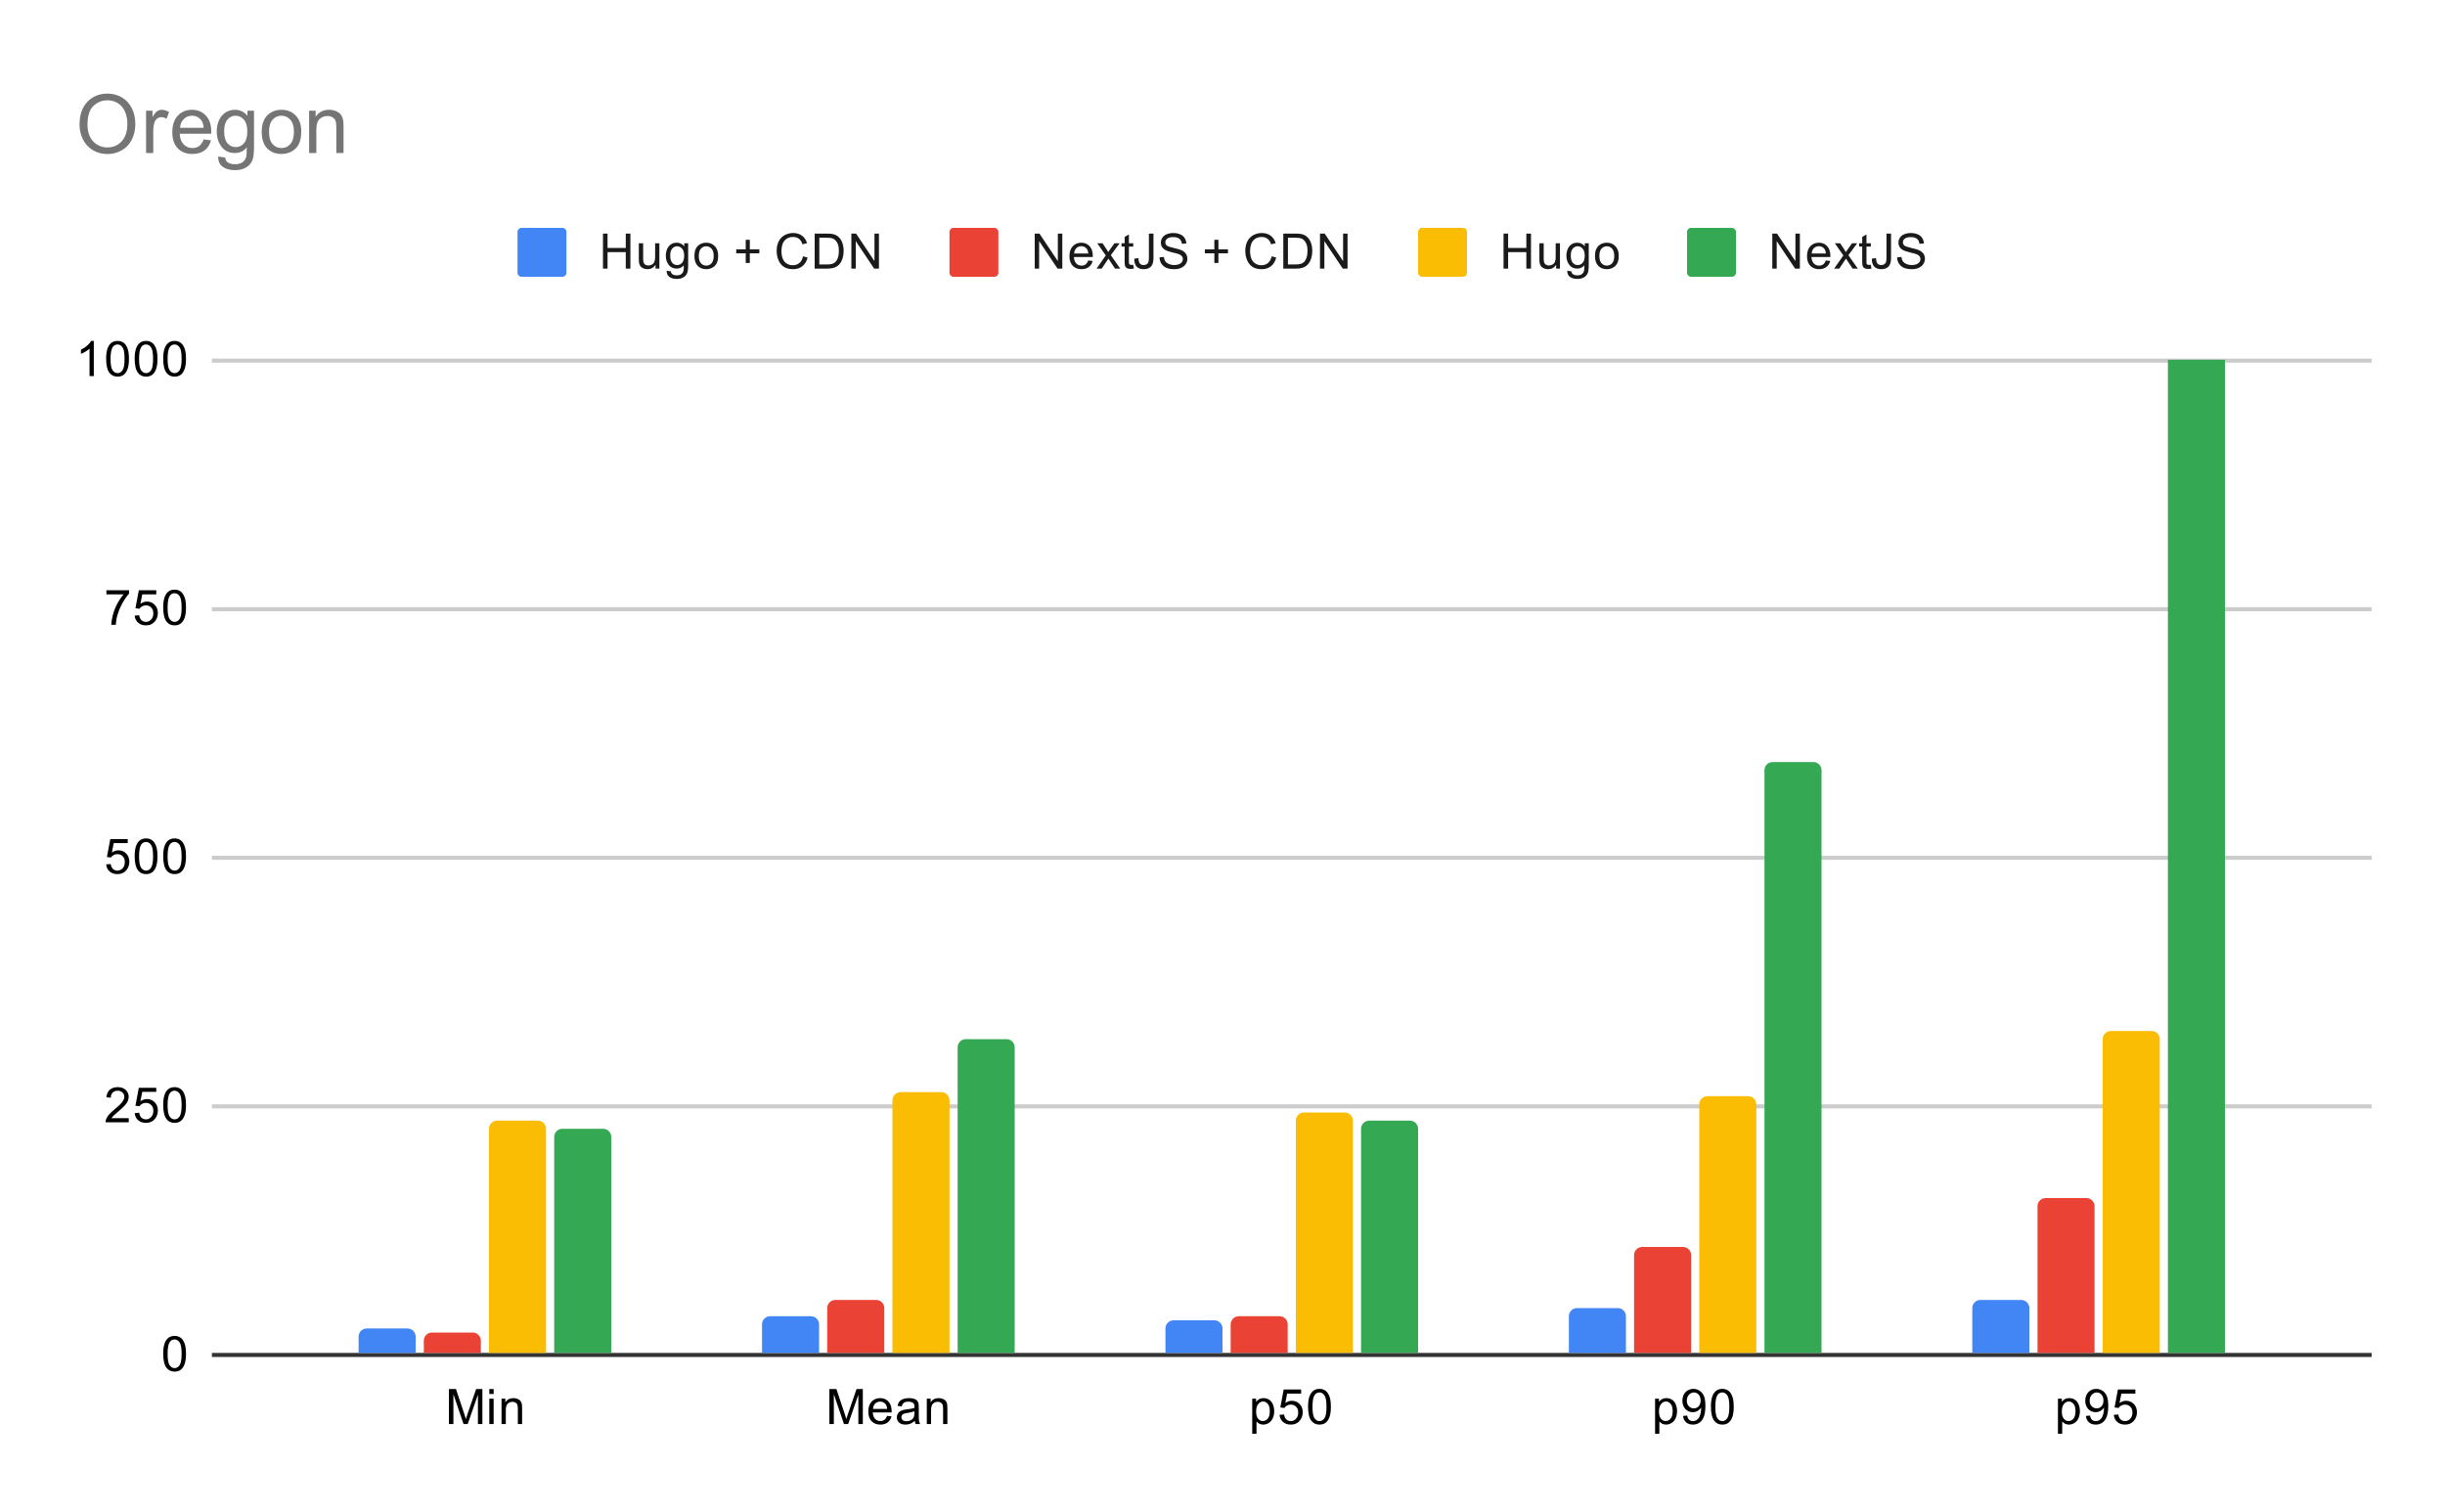 <svg version="1.1" viewBox="0.0 0.0 600.0 371.0" fill="none" stroke="none" stroke-linecap="square" stroke-miterlimit="10" width="600" height="371" xmlns:xlink="http://www.w3.org/1999/xlink" xmlns="http://www.w3.org/2000/svg"><path fill="#ffffff" d="M0 0L600.0 0L600.0 371.0L0 371.0L0 0Z" fill-rule="nonzero"/><path stroke="#333333" stroke-width="1.0" stroke-linecap="butt" d="M52.5 332.5L581.5 332.5" fill-rule="nonzero"/><path stroke="#cccccc" stroke-width="1.0" stroke-linecap="butt" d="M52.5 271.5L581.5 271.5" fill-rule="nonzero"/><path stroke="#cccccc" stroke-width="1.0" stroke-linecap="butt" d="M52.5 210.5L581.5 210.5" fill-rule="nonzero"/><path stroke="#cccccc" stroke-width="1.0" stroke-linecap="butt" d="M52.5 149.5L581.5 149.5" fill-rule="nonzero"/><path stroke="#cccccc" stroke-width="1.0" stroke-linecap="butt" d="M52.5 88.5L581.5 88.5" fill-rule="nonzero"/><clipPath id="id_0"><path d="M52.55 88.283L581.45 88.283L581.45 332.45L52.55 332.45L52.55 88.283Z" clip-rule="nonzero"/></clipPath><path stroke="#000000" stroke-width="2.0" stroke-linecap="butt" stroke-opacity="0.0" clip-path="url(#id_0)" d="M102.0 332.0L88.0 332.0L88.0 328.0C88.0 326.895 88.895 326.0 90.0 326.0L100.0 326.0C101.105 326.0 102.0 326.895 102.0 328.0Z" fill-rule="nonzero"/><path fill="#4285f4" clip-path="url(#id_0)" d="M102.0 332.0L88.0 332.0L88.0 328.0C88.0 326.895 88.895 326.0 90.0 326.0L100.0 326.0C101.105 326.0 102.0 326.895 102.0 328.0Z" fill-rule="nonzero"/><path stroke="#000000" stroke-width="2.0" stroke-linecap="butt" stroke-opacity="0.0" clip-path="url(#id_0)" d="M201.0 332.0L187.0 332.0L187.0 325.0C187.0 323.895 187.895 323.0 189.0 323.0L199.0 323.0C200.105 323.0 201.0 323.895 201.0 325.0Z" fill-rule="nonzero"/><path fill="#4285f4" clip-path="url(#id_0)" d="M201.0 332.0L187.0 332.0L187.0 325.0C187.0 323.895 187.895 323.0 189.0 323.0L199.0 323.0C200.105 323.0 201.0 323.895 201.0 325.0Z" fill-rule="nonzero"/><path stroke="#000000" stroke-width="2.0" stroke-linecap="butt" stroke-opacity="0.0" clip-path="url(#id_0)" d="M300.0 332.0L286.0 332.0L286.0 326.0C286.0 324.895 286.895 324.0 288.0 324.0L298.0 324.0C299.105 324.0 300.0 324.895 300.0 326.0Z" fill-rule="nonzero"/><path fill="#4285f4" clip-path="url(#id_0)" d="M300.0 332.0L286.0 332.0L286.0 326.0C286.0 324.895 286.895 324.0 288.0 324.0L298.0 324.0C299.105 324.0 300.0 324.895 300.0 326.0Z" fill-rule="nonzero"/><path stroke="#000000" stroke-width="2.0" stroke-linecap="butt" stroke-opacity="0.0" clip-path="url(#id_0)" d="M399.0 332.0L385.0 332.0L385.0 323.0C385.0 321.895 385.895 321.0 387.0 321.0L397.0 321.0C398.105 321.0 399.0 321.895 399.0 323.0Z" fill-rule="nonzero"/><path fill="#4285f4" clip-path="url(#id_0)" d="M399.0 332.0L385.0 332.0L385.0 323.0C385.0 321.895 385.895 321.0 387.0 321.0L397.0 321.0C398.105 321.0 399.0 321.895 399.0 323.0Z" fill-rule="nonzero"/><path stroke="#000000" stroke-width="2.0" stroke-linecap="butt" stroke-opacity="0.0" clip-path="url(#id_0)" d="M498.0 332.0L484.0 332.0L484.0 321.0C484.0 319.895 484.895 319.0 486.0 319.0L496.0 319.0C497.105 319.0 498.0 319.895 498.0 321.0Z" fill-rule="nonzero"/><path fill="#4285f4" clip-path="url(#id_0)" d="M498.0 332.0L484.0 332.0L484.0 321.0C484.0 319.895 484.895 319.0 486.0 319.0L496.0 319.0C497.105 319.0 498.0 319.895 498.0 321.0Z" fill-rule="nonzero"/><path stroke="#000000" stroke-width="2.0" stroke-linecap="butt" stroke-opacity="0.0" clip-path="url(#id_0)" d="M118.0 332.0L104.0 332.0L104.0 329.0C104.0 327.895 104.895 327.0 106.0 327.0L116.0 327.0C117.105 327.0 118.0 327.895 118.0 329.0Z" fill-rule="nonzero"/><path fill="#ea4335" clip-path="url(#id_0)" d="M118.0 332.0L104.0 332.0L104.0 329.0C104.0 327.895 104.895 327.0 106.0 327.0L116.0 327.0C117.105 327.0 118.0 327.895 118.0 329.0Z" fill-rule="nonzero"/><path stroke="#000000" stroke-width="2.0" stroke-linecap="butt" stroke-opacity="0.0" clip-path="url(#id_0)" d="M217.0 332.0L203.0 332.0L203.0 321.0C203.0 319.895 203.895 319.0 205.0 319.0L215.0 319.0C216.105 319.0 217.0 319.895 217.0 321.0Z" fill-rule="nonzero"/><path fill="#ea4335" clip-path="url(#id_0)" d="M217.0 332.0L203.0 332.0L203.0 321.0C203.0 319.895 203.895 319.0 205.0 319.0L215.0 319.0C216.105 319.0 217.0 319.895 217.0 321.0Z" fill-rule="nonzero"/><path stroke="#000000" stroke-width="2.0" stroke-linecap="butt" stroke-opacity="0.0" clip-path="url(#id_0)" d="M316.0 332.0L302.0 332.0L302.0 325.0C302.0 323.895 302.895 323.0 304.0 323.0L314.0 323.0C315.105 323.0 316.0 323.895 316.0 325.0Z" fill-rule="nonzero"/><path fill="#ea4335" clip-path="url(#id_0)" d="M316.0 332.0L302.0 332.0L302.0 325.0C302.0 323.895 302.895 323.0 304.0 323.0L314.0 323.0C315.105 323.0 316.0 323.895 316.0 325.0Z" fill-rule="nonzero"/><path stroke="#000000" stroke-width="2.0" stroke-linecap="butt" stroke-opacity="0.0" clip-path="url(#id_0)" d="M415.0 332.0L401.0 332.0L401.0 308.0C401.0 306.895 401.895 306.0 403.0 306.0L413.0 306.0C414.105 306.0 415.0 306.895 415.0 308.0Z" fill-rule="nonzero"/><path fill="#ea4335" clip-path="url(#id_0)" d="M415.0 332.0L401.0 332.0L401.0 308.0C401.0 306.895 401.895 306.0 403.0 306.0L413.0 306.0C414.105 306.0 415.0 306.895 415.0 308.0Z" fill-rule="nonzero"/><path stroke="#000000" stroke-width="2.0" stroke-linecap="butt" stroke-opacity="0.0" clip-path="url(#id_0)" d="M514.0 332.0L500.0 332.0L500.0 296.0C500.0 294.895 500.895 294.0 502.0 294.0L512.0 294.0C513.105 294.0 514.0 294.895 514.0 296.0Z" fill-rule="nonzero"/><path fill="#ea4335" clip-path="url(#id_0)" d="M514.0 332.0L500.0 332.0L500.0 296.0C500.0 294.895 500.895 294.0 502.0 294.0L512.0 294.0C513.105 294.0 514.0 294.895 514.0 296.0Z" fill-rule="nonzero"/><path stroke="#000000" stroke-width="2.0" stroke-linecap="butt" stroke-opacity="0.0" clip-path="url(#id_0)" d="M134.0 332.0L120.0 332.0L120.0 277.0C120.0 275.895 120.895 275.0 122.0 275.0L132.0 275.0C133.105 275.0 134.0 275.895 134.0 277.0Z" fill-rule="nonzero"/><path fill="#fbbc04" clip-path="url(#id_0)" d="M134.0 332.0L120.0 332.0L120.0 277.0C120.0 275.895 120.895 275.0 122.0 275.0L132.0 275.0C133.105 275.0 134.0 275.895 134.0 277.0Z" fill-rule="nonzero"/><path stroke="#000000" stroke-width="2.0" stroke-linecap="butt" stroke-opacity="0.0" clip-path="url(#id_0)" d="M233.0 332.0L219.0 332.0L219.0 270.0C219.0 268.895 219.895 268.0 221.0 268.0L231.0 268.0C232.105 268.0 233.0 268.895 233.0 270.0Z" fill-rule="nonzero"/><path fill="#fbbc04" clip-path="url(#id_0)" d="M233.0 332.0L219.0 332.0L219.0 270.0C219.0 268.895 219.895 268.0 221.0 268.0L231.0 268.0C232.105 268.0 233.0 268.895 233.0 270.0Z" fill-rule="nonzero"/><path stroke="#000000" stroke-width="2.0" stroke-linecap="butt" stroke-opacity="0.0" clip-path="url(#id_0)" d="M332.0 332.0L318.0 332.0L318.0 275.0C318.0 273.895 318.895 273.0 320.0 273.0L330.0 273.0C331.105 273.0 332.0 273.895 332.0 275.0Z" fill-rule="nonzero"/><path fill="#fbbc04" clip-path="url(#id_0)" d="M332.0 332.0L318.0 332.0L318.0 275.0C318.0 273.895 318.895 273.0 320.0 273.0L330.0 273.0C331.105 273.0 332.0 273.895 332.0 275.0Z" fill-rule="nonzero"/><path stroke="#000000" stroke-width="2.0" stroke-linecap="butt" stroke-opacity="0.0" clip-path="url(#id_0)" d="M431.0 332.0L417.0 332.0L417.0 271.0C417.0 269.895 417.895 269.0 419.0 269.0L429.0 269.0C430.105 269.0 431.0 269.895 431.0 271.0Z" fill-rule="nonzero"/><path fill="#fbbc04" clip-path="url(#id_0)" d="M431.0 332.0L417.0 332.0L417.0 271.0C417.0 269.895 417.895 269.0 419.0 269.0L429.0 269.0C430.105 269.0 431.0 269.895 431.0 271.0Z" fill-rule="nonzero"/><path stroke="#000000" stroke-width="2.0" stroke-linecap="butt" stroke-opacity="0.0" clip-path="url(#id_0)" d="M530.0 332.0L516.0 332.0L516.0 255.0C516.0 253.895 516.895 253.0 518.0 253.0L528.0 253.0C529.105 253.0 530.0 253.895 530.0 255.0Z" fill-rule="nonzero"/><path fill="#fbbc04" clip-path="url(#id_0)" d="M530.0 332.0L516.0 332.0L516.0 255.0C516.0 253.895 516.895 253.0 518.0 253.0L528.0 253.0C529.105 253.0 530.0 253.895 530.0 255.0Z" fill-rule="nonzero"/><path stroke="#000000" stroke-width="2.0" stroke-linecap="butt" stroke-opacity="0.0" clip-path="url(#id_0)" d="M150.0 332.0L136.0 332.0L136.0 279.0C136.0 277.895 136.895 277.0 138.0 277.0L148.0 277.0C149.105 277.0 150.0 277.895 150.0 279.0Z" fill-rule="nonzero"/><path fill="#34a853" clip-path="url(#id_0)" d="M150.0 332.0L136.0 332.0L136.0 279.0C136.0 277.895 136.895 277.0 138.0 277.0L148.0 277.0C149.105 277.0 150.0 277.895 150.0 279.0Z" fill-rule="nonzero"/><path stroke="#000000" stroke-width="2.0" stroke-linecap="butt" stroke-opacity="0.0" clip-path="url(#id_0)" d="M249.0 332.0L235.0 332.0L235.0 257.0C235.0 255.895 235.895 255.0 237.0 255.0L247.0 255.0C248.105 255.0 249.0 255.895 249.0 257.0Z" fill-rule="nonzero"/><path fill="#34a853" clip-path="url(#id_0)" d="M249.0 332.0L235.0 332.0L235.0 257.0C235.0 255.895 235.895 255.0 237.0 255.0L247.0 255.0C248.105 255.0 249.0 255.895 249.0 257.0Z" fill-rule="nonzero"/><path stroke="#000000" stroke-width="2.0" stroke-linecap="butt" stroke-opacity="0.0" clip-path="url(#id_0)" d="M348.0 332.0L334.0 332.0L334.0 277.0C334.0 275.895 334.895 275.0 336.0 275.0L346.0 275.0C347.105 275.0 348.0 275.895 348.0 277.0Z" fill-rule="nonzero"/><path fill="#34a853" clip-path="url(#id_0)" d="M348.0 332.0L334.0 332.0L334.0 277.0C334.0 275.895 334.895 275.0 336.0 275.0L346.0 275.0C347.105 275.0 348.0 275.895 348.0 277.0Z" fill-rule="nonzero"/><path stroke="#000000" stroke-width="2.0" stroke-linecap="butt" stroke-opacity="0.0" clip-path="url(#id_0)" d="M447.0 332.0L433.0 332.0L433.0 189.0C433.0 187.895 433.895 187.0 435.0 187.0L445.0 187.0C446.105 187.0 447.0 187.895 447.0 189.0Z" fill-rule="nonzero"/><path fill="#34a853" clip-path="url(#id_0)" d="M447.0 332.0L433.0 332.0L433.0 189.0C433.0 187.895 433.895 187.0 435.0 187.0L445.0 187.0C446.105 187.0 447.0 187.895 447.0 189.0Z" fill-rule="nonzero"/><path stroke="#000000" stroke-width="2.0" stroke-linecap="butt" stroke-opacity="0.0" clip-path="url(#id_0)" d="M546.0 332.0L532.0 332.0L532.0 78.0C532.0 76.895 532.895 76.0 534.0 76.0L544.0 76.0C545.105 76.0 546.0 76.895 546.0 78.0Z" fill-rule="nonzero"/><path fill="#34a853" clip-path="url(#id_0)" d="M546.0 332.0L532.0 332.0L532.0 78.0C532.0 76.895 532.895 76.0 534.0 76.0L544.0 76.0C545.105 76.0 546.0 76.895 546.0 78.0Z" fill-rule="nonzero"/><path fill="#000000" d="M40.05 332.216Q40.05 330.684 40.362 329.762Q40.675 328.825 41.284 328.325Q41.909 327.825 42.847 327.825Q43.534 327.825 44.05 328.106Q44.581 328.387 44.925 328.919Q45.269 329.434 45.456 330.184Q45.644 330.934 45.644 332.216Q45.644 333.731 45.331 334.653Q45.034 335.575 44.409 336.091Q43.8 336.591 42.847 336.591Q41.612 336.591 40.894 335.7Q40.05 334.637 40.05 332.216ZM41.128 332.216Q41.128 334.325 41.628 335.028Q42.128 335.731 42.847 335.731Q43.581 335.731 44.066 335.028Q44.566 334.325 44.566 332.216Q44.566 330.091 44.066 329.403Q43.581 328.7 42.831 328.7Q42.112 328.7 41.675 329.309Q41.128 330.091 41.128 332.216Z" fill-rule="nonzero"/><path fill="#000000" d="M31.597 274.393L31.597 275.408L25.909 275.408Q25.909 275.033 26.034 274.674Q26.253 274.096 26.722 273.533Q27.206 272.971 28.113 272.236Q29.519 271.08 30.003 270.408Q30.503 269.736 30.503 269.143Q30.503 268.518 30.05 268.096Q29.597 267.658 28.878 267.658Q28.113 267.658 27.659 268.111Q27.206 268.565 27.191 269.377L26.113 269.268Q26.222 268.049 26.941 267.424Q27.675 266.783 28.909 266.783Q30.144 266.783 30.863 267.471Q31.581 268.158 31.581 269.174Q31.581 269.69 31.363 270.19Q31.159 270.674 30.659 271.236Q30.175 271.783 29.05 272.736Q28.097 273.533 27.816 273.83Q27.55 274.111 27.378 274.393L31.597 274.393ZM33.05 273.158L34.159 273.065Q34.284 273.877 34.722 274.283Q35.175 274.69 35.816 274.69Q36.566 274.69 37.097 274.111Q37.628 273.533 37.628 272.596Q37.628 271.69 37.112 271.174Q36.612 270.643 35.784 270.643Q35.284 270.643 34.862 270.877Q34.456 271.111 34.222 271.471L33.237 271.346L34.066 266.94L38.347 266.94L38.347 267.94L34.909 267.94L34.456 270.252Q35.222 269.705 36.066 269.705Q37.191 269.705 37.956 270.486Q38.737 271.268 38.737 272.502Q38.737 273.658 38.066 274.518Q37.237 275.549 35.816 275.549Q34.644 275.549 33.894 274.893Q33.159 274.236 33.05 273.158ZM40.05 271.174Q40.05 269.643 40.362 268.721Q40.675 267.783 41.284 267.283Q41.909 266.783 42.847 266.783Q43.534 266.783 44.05 267.065Q44.581 267.346 44.925 267.877Q45.269 268.393 45.456 269.143Q45.644 269.893 45.644 271.174Q45.644 272.69 45.331 273.611Q45.034 274.533 44.409 275.049Q43.8 275.549 42.847 275.549Q41.612 275.549 40.894 274.658Q40.05 273.596 40.05 271.174ZM41.128 271.174Q41.128 273.283 41.628 273.986Q42.128 274.69 42.847 274.69Q43.581 274.69 44.066 273.986Q44.566 273.283 44.566 271.174Q44.566 269.049 44.066 268.361Q43.581 267.658 42.831 267.658Q42.112 267.658 41.675 268.268Q41.128 269.049 41.128 271.174Z" fill-rule="nonzero"/><path fill="#000000" d="M26.05 212.117L27.159 212.023Q27.284 212.835 27.722 213.242Q28.175 213.648 28.816 213.648Q29.566 213.648 30.097 213.07Q30.628 212.492 30.628 211.554Q30.628 210.648 30.113 210.132Q29.613 209.601 28.784 209.601Q28.284 209.601 27.863 209.835Q27.456 210.07 27.222 210.429L26.238 210.304L27.066 205.898L31.347 205.898L31.347 206.898L27.909 206.898L27.456 209.21Q28.222 208.664 29.066 208.664Q30.191 208.664 30.956 209.445Q31.738 210.226 31.738 211.46Q31.738 212.617 31.066 213.476Q30.238 214.507 28.816 214.507Q27.644 214.507 26.894 213.851Q26.159 213.195 26.05 212.117ZM33.05 210.132Q33.05 208.601 33.362 207.679Q33.675 206.742 34.284 206.242Q34.909 205.742 35.847 205.742Q36.534 205.742 37.05 206.023Q37.581 206.304 37.925 206.835Q38.269 207.351 38.456 208.101Q38.644 208.851 38.644 210.132Q38.644 211.648 38.331 212.57Q38.034 213.492 37.409 214.007Q36.8 214.507 35.847 214.507Q34.612 214.507 33.894 213.617Q33.05 212.554 33.05 210.132ZM34.128 210.132Q34.128 212.242 34.628 212.945Q35.128 213.648 35.847 213.648Q36.581 213.648 37.066 212.945Q37.566 212.242 37.566 210.132Q37.566 208.007 37.066 207.32Q36.581 206.617 35.831 206.617Q35.112 206.617 34.675 207.226Q34.128 208.007 34.128 210.132ZM40.05 210.132Q40.05 208.601 40.362 207.679Q40.675 206.742 41.284 206.242Q41.909 205.742 42.847 205.742Q43.534 205.742 44.05 206.023Q44.581 206.304 44.925 206.835Q45.269 207.351 45.456 208.101Q45.644 208.851 45.644 210.132Q45.644 211.648 45.331 212.57Q45.034 213.492 44.409 214.007Q43.8 214.507 42.847 214.507Q41.612 214.507 40.894 213.617Q40.05 212.554 40.05 210.132ZM41.128 210.132Q41.128 212.242 41.628 212.945Q42.128 213.648 42.847 213.648Q43.581 213.648 44.066 212.945Q44.566 212.242 44.566 210.132Q44.566 208.007 44.066 207.32Q43.581 206.617 42.831 206.617Q42.112 206.617 41.675 207.226Q41.128 208.007 41.128 210.132Z" fill-rule="nonzero"/><path fill="#000000" d="M26.113 145.856L26.113 144.841L31.675 144.841L31.675 145.669Q30.863 146.544 30.05 147.997Q29.253 149.434 28.816 150.966Q28.488 152.044 28.409 153.325L27.316 153.325Q27.331 152.309 27.706 150.872Q28.097 149.434 28.8 148.106Q29.519 146.778 30.331 145.856L26.113 145.856ZM33.05 151.075L34.159 150.981Q34.284 151.794 34.722 152.2Q35.175 152.606 35.816 152.606Q36.566 152.606 37.097 152.028Q37.628 151.45 37.628 150.512Q37.628 149.606 37.112 149.091Q36.612 148.559 35.784 148.559Q35.284 148.559 34.862 148.794Q34.456 149.028 34.222 149.387L33.237 149.262L34.066 144.856L38.347 144.856L38.347 145.856L34.909 145.856L34.456 148.169Q35.222 147.622 36.066 147.622Q37.191 147.622 37.956 148.403Q38.737 149.184 38.737 150.419Q38.737 151.575 38.066 152.434Q37.237 153.466 35.816 153.466Q34.644 153.466 33.894 152.809Q33.159 152.153 33.05 151.075ZM40.05 149.091Q40.05 147.559 40.362 146.637Q40.675 145.7 41.284 145.2Q41.909 144.7 42.847 144.7Q43.534 144.7 44.05 144.981Q44.581 145.262 44.925 145.794Q45.269 146.309 45.456 147.059Q45.644 147.809 45.644 149.091Q45.644 150.606 45.331 151.528Q45.034 152.45 44.409 152.966Q43.8 153.466 42.847 153.466Q41.612 153.466 40.894 152.575Q40.05 151.512 40.05 149.091ZM41.128 149.091Q41.128 151.2 41.628 151.903Q42.128 152.606 42.847 152.606Q43.581 152.606 44.066 151.903Q44.566 151.2 44.566 149.091Q44.566 146.966 44.066 146.278Q43.581 145.575 42.831 145.575Q42.112 145.575 41.675 146.184Q41.128 146.966 41.128 149.091Z" fill-rule="nonzero"/><path fill="#000000" d="M23.019 92.283L21.972 92.283L21.972 85.565Q21.581 85.924 20.956 86.299Q20.347 86.658 19.863 86.83L19.863 85.815Q20.738 85.393 21.394 84.815Q22.066 84.221 22.347 83.658L23.019 83.658L23.019 92.283ZM26.05 88.049Q26.05 86.518 26.363 85.596Q26.675 84.658 27.284 84.158Q27.909 83.658 28.847 83.658Q29.534 83.658 30.05 83.94Q30.581 84.221 30.925 84.752Q31.269 85.268 31.456 86.018Q31.644 86.768 31.644 88.049Q31.644 89.565 31.331 90.486Q31.034 91.408 30.409 91.924Q29.8 92.424 28.847 92.424Q27.613 92.424 26.894 91.533Q26.05 90.471 26.05 88.049ZM27.128 88.049Q27.128 90.158 27.628 90.861Q28.128 91.565 28.847 91.565Q29.581 91.565 30.066 90.861Q30.566 90.158 30.566 88.049Q30.566 85.924 30.066 85.236Q29.581 84.533 28.831 84.533Q28.113 84.533 27.675 85.143Q27.128 85.924 27.128 88.049ZM33.05 88.049Q33.05 86.518 33.362 85.596Q33.675 84.658 34.284 84.158Q34.909 83.658 35.847 83.658Q36.534 83.658 37.05 83.94Q37.581 84.221 37.925 84.752Q38.269 85.268 38.456 86.018Q38.644 86.768 38.644 88.049Q38.644 89.565 38.331 90.486Q38.034 91.408 37.409 91.924Q36.8 92.424 35.847 92.424Q34.612 92.424 33.894 91.533Q33.05 90.471 33.05 88.049ZM34.128 88.049Q34.128 90.158 34.628 90.861Q35.128 91.565 35.847 91.565Q36.581 91.565 37.066 90.861Q37.566 90.158 37.566 88.049Q37.566 85.924 37.066 85.236Q36.581 84.533 35.831 84.533Q35.112 84.533 34.675 85.143Q34.128 85.924 34.128 88.049ZM40.05 88.049Q40.05 86.518 40.362 85.596Q40.675 84.658 41.284 84.158Q41.909 83.658 42.847 83.658Q43.534 83.658 44.05 83.94Q44.581 84.221 44.925 84.752Q45.269 85.268 45.456 86.018Q45.644 86.768 45.644 88.049Q45.644 89.565 45.331 90.486Q45.034 91.408 44.409 91.924Q43.8 92.424 42.847 92.424Q41.612 92.424 40.894 91.533Q40.05 90.471 40.05 88.049ZM41.128 88.049Q41.128 90.158 41.628 90.861Q42.128 91.565 42.847 91.565Q43.581 91.565 44.066 90.861Q44.566 90.158 44.566 88.049Q44.566 85.924 44.066 85.236Q43.581 84.533 42.831 84.533Q42.112 84.533 41.675 85.143Q41.128 85.924 41.128 88.049Z" fill-rule="nonzero"/><path fill="#000000" d="M110.171 349.45L110.171 340.856L111.89 340.856L113.921 346.934Q114.202 347.794 114.327 348.216Q114.468 347.747 114.78 346.841L116.843 340.856L118.374 340.856L118.374 349.45L117.28 349.45L117.28 342.262L114.78 349.45L113.749 349.45L111.265 342.137L111.265 349.45L110.171 349.45ZM120.077 342.075L120.077 340.856L121.14 340.856L121.14 342.075L120.077 342.075ZM120.077 349.45L120.077 343.231L121.14 343.231L121.14 349.45L120.077 349.45ZM123.077 349.45L123.077 343.231L124.015 343.231L124.015 344.106Q124.702 343.091 125.999 343.091Q126.562 343.091 127.03 343.294Q127.515 343.497 127.749 343.825Q127.984 344.153 128.077 344.591Q128.124 344.887 128.124 345.622L128.124 349.45L127.077 349.45L127.077 345.669Q127.077 345.012 126.952 344.7Q126.827 344.387 126.515 344.2Q126.202 343.997 125.78 343.997Q125.109 343.997 124.609 344.434Q124.124 344.856 124.124 346.044L124.124 349.45L123.077 349.45Z" fill-rule="nonzero"/><path fill="#000000" d="M203.531 349.45L203.531 340.856L205.25 340.856L207.281 346.934Q207.562 347.794 207.687 348.216Q207.828 347.747 208.14 346.841L210.203 340.856L211.734 340.856L211.734 349.45L210.64 349.45L210.64 342.262L208.14 349.45L207.109 349.45L204.625 342.137L204.625 349.45L203.531 349.45ZM217.687 347.45L218.781 347.575Q218.531 348.528 217.828 349.059Q217.125 349.591 216.046 349.591Q214.687 349.591 213.875 348.747Q213.078 347.903 213.078 346.387Q213.078 344.825 213.89 343.966Q214.703 343.091 215.984 343.091Q217.234 343.091 218.015 343.934Q218.812 344.778 218.812 346.325Q218.812 346.419 218.812 346.606L214.171 346.606Q214.234 347.637 214.75 348.184Q215.265 348.716 216.046 348.716Q216.625 348.716 217.031 348.419Q217.453 348.106 217.687 347.45ZM214.234 345.747L217.703 345.747Q217.64 344.95 217.312 344.559Q216.796 343.95 216 343.95Q215.265 343.95 214.765 344.434Q214.281 344.919 214.234 345.747ZM224.5 348.684Q223.906 349.184 223.359 349.387Q222.828 349.591 222.203 349.591Q221.171 349.591 220.625 349.091Q220.078 348.591 220.078 347.809Q220.078 347.356 220.281 346.981Q220.484 346.591 220.828 346.372Q221.171 346.137 221.593 346.028Q221.89 345.934 222.531 345.856Q223.796 345.716 224.406 345.497Q224.406 345.278 224.406 345.231Q224.406 344.575 224.109 344.309Q223.703 343.966 222.906 343.966Q222.171 343.966 221.812 344.231Q221.453 344.481 221.281 345.137L220.25 344.997Q220.39 344.341 220.718 343.934Q221.046 343.528 221.656 343.309Q222.265 343.091 223.062 343.091Q223.859 343.091 224.359 343.278Q224.859 343.466 225.093 343.747Q225.328 344.028 225.421 344.466Q225.468 344.731 225.468 345.434L225.468 346.841Q225.468 348.309 225.531 348.7Q225.609 349.091 225.812 349.45L224.703 349.45Q224.546 349.122 224.5 348.684ZM224.406 346.325Q223.828 346.559 222.687 346.731Q222.031 346.825 221.765 346.95Q221.5 347.059 221.343 347.278Q221.203 347.497 221.203 347.778Q221.203 348.2 221.515 348.481Q221.843 348.762 222.453 348.762Q223.062 348.762 223.531 348.497Q224.015 348.231 224.234 347.762Q224.406 347.403 224.406 346.716L224.406 346.325ZM227.437 349.45L227.437 343.231L228.375 343.231L228.375 344.106Q229.062 343.091 230.359 343.091Q230.921 343.091 231.39 343.294Q231.875 343.497 232.109 343.825Q232.343 344.153 232.437 344.591Q232.484 344.887 232.484 345.622L232.484 349.45L231.437 349.45L231.437 345.669Q231.437 345.012 231.312 344.7Q231.187 344.387 230.875 344.2Q230.562 343.997 230.14 343.997Q229.468 343.997 228.968 344.434Q228.484 344.856 228.484 346.044L228.484 349.45L227.437 349.45Z" fill-rule="nonzero"/><path fill="#000000" d="M307.297 351.841L307.297 343.231L308.25 343.231L308.25 344.028Q308.594 343.559 309.016 343.325Q309.453 343.091 310.062 343.091Q310.859 343.091 311.469 343.497Q312.078 343.903 312.375 344.653Q312.688 345.403 312.688 346.294Q312.688 347.247 312.344 348.012Q312.016 348.778 311.359 349.184Q310.703 349.591 309.984 349.591Q309.453 349.591 309.031 349.372Q308.609 349.137 308.344 348.809L308.344 351.841L307.297 351.841ZM308.25 346.372Q308.25 347.575 308.734 348.153Q309.219 348.716 309.906 348.716Q310.609 348.716 311.109 348.122Q311.609 347.528 311.609 346.278Q311.609 345.091 311.125 344.512Q310.641 343.919 309.953 343.919Q309.281 343.919 308.766 344.544Q308.25 345.169 308.25 346.372ZM314.0 347.2L315.109 347.106Q315.234 347.919 315.672 348.325Q316.125 348.731 316.766 348.731Q317.516 348.731 318.047 348.153Q318.578 347.575 318.578 346.637Q318.578 345.731 318.062 345.216Q317.562 344.684 316.734 344.684Q316.234 344.684 315.812 344.919Q315.406 345.153 315.172 345.512L314.188 345.387L315.016 340.981L319.297 340.981L319.297 341.981L315.859 341.981L315.406 344.294Q316.172 343.747 317.016 343.747Q318.141 343.747 318.906 344.528Q319.688 345.309 319.688 346.544Q319.688 347.7 319.016 348.559Q318.188 349.591 316.766 349.591Q315.594 349.591 314.844 348.934Q314.109 348.278 314.0 347.2ZM321.0 345.216Q321.0 343.684 321.312 342.762Q321.625 341.825 322.234 341.325Q322.859 340.825 323.797 340.825Q324.484 340.825 325.0 341.106Q325.531 341.387 325.875 341.919Q326.219 342.434 326.406 343.184Q326.594 343.934 326.594 345.216Q326.594 346.731 326.281 347.653Q325.984 348.575 325.359 349.091Q324.75 349.591 323.797 349.591Q322.562 349.591 321.844 348.7Q321.0 347.637 321.0 345.216ZM322.078 345.216Q322.078 347.325 322.578 348.028Q323.078 348.731 323.797 348.731Q324.531 348.731 325.016 348.028Q325.516 347.325 325.516 345.216Q325.516 343.091 325.016 342.403Q324.531 341.7 323.781 341.7Q323.062 341.7 322.625 342.309Q322.078 343.091 322.078 345.216Z" fill-rule="nonzero"/><path fill="#000000" d="M406.157 351.841L406.157 343.231L407.11 343.231L407.11 344.028Q407.454 343.559 407.875 343.325Q408.313 343.091 408.922 343.091Q409.719 343.091 410.329 343.497Q410.938 343.903 411.235 344.653Q411.547 345.403 411.547 346.294Q411.547 347.247 411.204 348.012Q410.875 348.778 410.219 349.184Q409.563 349.591 408.844 349.591Q408.313 349.591 407.891 349.372Q407.469 349.137 407.204 348.809L407.204 351.841L406.157 351.841ZM407.11 346.372Q407.11 347.575 407.594 348.153Q408.079 348.716 408.766 348.716Q409.469 348.716 409.969 348.122Q410.469 347.528 410.469 346.278Q410.469 345.091 409.985 344.512Q409.5 343.919 408.813 343.919Q408.141 343.919 407.625 344.544Q407.11 345.169 407.11 346.372ZM413.016 347.466L414.032 347.372Q414.157 348.091 414.516 348.419Q414.891 348.731 415.454 348.731Q415.938 348.731 416.297 348.512Q416.672 348.278 416.907 347.919Q417.141 347.544 417.297 346.919Q417.454 346.278 417.454 345.622Q417.454 345.544 417.454 345.403Q417.141 345.903 416.594 346.231Q416.047 346.544 415.407 346.544Q414.329 346.544 413.594 345.778Q412.86 344.997 412.86 343.731Q412.86 342.419 413.625 341.622Q414.407 340.825 415.563 340.825Q416.391 340.825 417.079 341.278Q417.782 341.731 418.141 342.575Q418.5 343.403 418.5 344.981Q418.5 346.622 418.141 347.606Q417.797 348.575 417.079 349.091Q416.375 349.591 415.438 349.591Q414.422 349.591 413.782 349.044Q413.141 348.481 413.016 347.466ZM417.329 343.669Q417.329 342.762 416.844 342.231Q416.375 341.7 415.688 341.7Q414.985 341.7 414.454 342.278Q413.938 342.841 413.938 343.762Q413.938 344.575 414.438 345.091Q414.938 345.606 415.657 345.606Q416.391 345.606 416.86 345.091Q417.329 344.575 417.329 343.669ZM419.86 345.216Q419.86 343.684 420.172 342.762Q420.485 341.825 421.094 341.325Q421.719 340.825 422.657 340.825Q423.344 340.825 423.86 341.106Q424.391 341.387 424.735 341.919Q425.079 342.434 425.266 343.184Q425.454 343.934 425.454 345.216Q425.454 346.731 425.141 347.653Q424.844 348.575 424.219 349.091Q423.61 349.591 422.657 349.591Q421.422 349.591 420.704 348.7Q419.86 347.637 419.86 345.216ZM420.938 345.216Q420.938 347.325 421.438 348.028Q421.938 348.731 422.657 348.731Q423.391 348.731 423.875 348.028Q424.375 347.325 424.375 345.216Q424.375 343.091 423.875 342.403Q423.391 341.7 422.641 341.7Q421.922 341.7 421.485 342.309Q420.938 343.091 420.938 345.216Z" fill-rule="nonzero"/><path fill="#000000" d="M505.017 351.841L505.017 343.231L505.97 343.231L505.97 344.028Q506.313 343.559 506.735 343.325Q507.173 343.091 507.782 343.091Q508.579 343.091 509.188 343.497Q509.798 343.903 510.095 344.653Q510.407 345.403 510.407 346.294Q510.407 347.247 510.063 348.012Q509.735 348.778 509.079 349.184Q508.423 349.591 507.704 349.591Q507.173 349.591 506.751 349.372Q506.329 349.137 506.063 348.809L506.063 351.841L505.017 351.841ZM505.97 346.372Q505.97 347.575 506.454 348.153Q506.938 348.716 507.626 348.716Q508.329 348.716 508.829 348.122Q509.329 347.528 509.329 346.278Q509.329 345.091 508.845 344.512Q508.36 343.919 507.673 343.919Q507.001 343.919 506.485 344.544Q505.97 345.169 505.97 346.372ZM511.876 347.466L512.891 347.372Q513.016 348.091 513.376 348.419Q513.751 348.731 514.313 348.731Q514.798 348.731 515.157 348.512Q515.532 348.278 515.766 347.919Q516.001 347.544 516.157 346.919Q516.313 346.278 516.313 345.622Q516.313 345.544 516.313 345.403Q516.001 345.903 515.454 346.231Q514.907 346.544 514.266 346.544Q513.188 346.544 512.454 345.778Q511.72 344.997 511.72 343.731Q511.72 342.419 512.485 341.622Q513.266 340.825 514.423 340.825Q515.251 340.825 515.938 341.278Q516.641 341.731 517.001 342.575Q517.36 343.403 517.36 344.981Q517.36 346.622 517.001 347.606Q516.657 348.575 515.938 349.091Q515.235 349.591 514.298 349.591Q513.282 349.591 512.641 349.044Q512.001 348.481 511.876 347.466ZM516.188 343.669Q516.188 342.762 515.704 342.231Q515.235 341.7 514.548 341.7Q513.845 341.7 513.313 342.278Q512.798 342.841 512.798 343.762Q512.798 344.575 513.298 345.091Q513.798 345.606 514.516 345.606Q515.251 345.606 515.72 345.091Q516.188 344.575 516.188 343.669ZM518.72 347.2L519.829 347.106Q519.954 347.919 520.391 348.325Q520.845 348.731 521.485 348.731Q522.235 348.731 522.766 348.153Q523.298 347.575 523.298 346.637Q523.298 345.731 522.782 345.216Q522.282 344.684 521.454 344.684Q520.954 344.684 520.532 344.919Q520.126 345.153 519.891 345.512L518.907 345.387L519.735 340.981L524.016 340.981L524.016 341.981L520.579 341.981L520.126 344.294Q520.891 343.747 521.735 343.747Q522.86 343.747 523.626 344.528Q524.407 345.309 524.407 346.544Q524.407 347.7 523.735 348.559Q522.907 349.591 521.485 349.591Q520.313 349.591 519.563 348.934Q518.829 348.278 518.72 347.2Z" fill-rule="nonzero"/><path fill="#4285f4" d="M127.0 56.917C127.0 56.364 127.448 55.917 128.0 55.917L138.0 55.917C138.552 55.917 139.0 56.364 139.0 56.917L139.0 66.917C139.0 67.469 138.552 67.917 138.0 67.917L128.0 67.917C127.448 67.917 127.0 67.469 127.0 66.917Z" fill-rule="nonzero"/><path fill="#1a1a1a" d="M147.969 65.917L147.969 57.323L149.094 57.323L149.094 60.854L153.562 60.854L153.562 57.323L154.703 57.323L154.703 65.917L153.562 65.917L153.562 61.87L149.094 61.87L149.094 65.917L147.969 65.917ZM160.875 65.917L160.875 64.995Q160.141 66.057 158.891 66.057Q158.344 66.057 157.859 65.854Q157.391 65.635 157.156 65.323Q156.922 64.995 156.828 64.526Q156.766 64.229 156.766 63.542L156.766 59.698L157.828 59.698L157.828 63.151Q157.828 63.964 157.891 64.26Q157.984 64.667 158.297 64.917Q158.625 65.151 159.109 65.151Q159.578 65.151 159.984 64.917Q160.406 64.667 160.578 64.245Q160.766 63.823 160.766 63.026L160.766 59.698L161.812 59.698L161.812 65.917L160.875 65.917ZM163.594 66.432L164.625 66.589Q164.688 67.057 164.984 67.276Q165.375 67.573 166.047 67.573Q166.781 67.573 167.172 67.276Q167.578 66.979 167.719 66.464Q167.812 66.135 167.797 65.104Q167.109 65.917 166.078 65.917Q164.797 65.917 164.094 64.995Q163.391 64.057 163.391 62.776Q163.391 61.885 163.703 61.135Q164.031 60.37 164.641 59.964Q165.25 59.557 166.078 59.557Q167.188 59.557 167.906 60.448L167.906 59.698L168.875 59.698L168.875 65.073Q168.875 66.526 168.578 67.135Q168.281 67.745 167.641 68.089Q167.0 68.448 166.062 68.448Q164.953 68.448 164.266 67.948Q163.578 67.448 163.594 66.432ZM164.469 62.698Q164.469 63.917 164.953 64.479Q165.438 65.042 166.172 65.042Q166.906 65.042 167.391 64.479Q167.891 63.917 167.891 62.729Q167.891 61.589 167.375 61.01Q166.875 60.432 166.156 60.432Q165.453 60.432 164.953 61.01Q164.469 61.573 164.469 62.698ZM170.406 62.807Q170.406 61.073 171.359 60.245Q172.156 59.557 173.312 59.557Q174.594 59.557 175.406 60.401Q176.234 61.229 176.234 62.714Q176.234 63.917 175.875 64.604Q175.516 65.292 174.812 65.682Q174.125 66.057 173.312 66.057Q172.016 66.057 171.203 65.229Q170.406 64.385 170.406 62.807ZM171.484 62.807Q171.484 63.995 172.0 64.589Q172.531 65.182 173.312 65.182Q174.109 65.182 174.625 64.589Q175.141 63.995 175.141 62.776Q175.141 61.62 174.609 61.026Q174.094 60.432 173.312 60.432Q172.531 60.432 172.0 61.026Q171.484 61.604 171.484 62.807ZM183.0 64.526L183.0 62.167L180.672 62.167L180.672 61.182L183.0 61.182L183.0 58.854L184.0 58.854L184.0 61.182L186.344 61.182L186.344 62.167L184.0 62.167L184.0 64.526L183.0 64.526ZM197.062 62.901L198.188 63.198Q197.828 64.589 196.906 65.323Q195.984 66.057 194.641 66.057Q193.25 66.057 192.375 65.495Q191.5 64.932 191.047 63.87Q190.594 62.792 190.594 61.557Q190.594 60.214 191.109 59.214Q191.625 58.214 192.562 57.698Q193.516 57.182 194.656 57.182Q195.938 57.182 196.812 57.839Q197.703 58.495 198.047 59.682L196.922 59.948Q196.625 59.01 196.047 58.589Q195.484 58.151 194.625 58.151Q193.641 58.151 192.969 58.635Q192.312 59.104 192.031 59.901Q191.766 60.698 191.766 61.557Q191.766 62.651 192.078 63.464Q192.406 64.276 193.078 64.682Q193.75 65.089 194.547 65.089Q195.5 65.089 196.156 64.542Q196.828 63.995 197.062 62.901ZM199.922 65.917L199.922 57.323L202.891 57.323Q203.891 57.323 204.422 57.448Q205.156 57.62 205.672 58.057Q206.359 58.635 206.688 59.542Q207.031 60.432 207.031 61.573Q207.031 62.557 206.797 63.307Q206.578 64.057 206.219 64.557Q205.859 65.057 205.422 65.339Q205.0 65.62 204.406 65.776Q203.812 65.917 203.031 65.917L199.922 65.917ZM201.062 64.901L202.891 64.901Q203.75 64.901 204.234 64.745Q204.719 64.589 205.0 64.292Q205.406 63.901 205.625 63.214Q205.859 62.526 205.859 61.557Q205.859 60.214 205.406 59.495Q204.969 58.76 204.344 58.51Q203.875 58.339 202.875 58.339L201.062 58.339L201.062 64.901ZM208.922 65.917L208.922 57.323L210.078 57.323L214.594 64.073L214.594 57.323L215.688 57.323L215.688 65.917L214.516 65.917L210.0 59.167L210.0 65.917L208.922 65.917Z" fill-rule="nonzero"/><path fill="#ea4335" d="M233.0 56.917C233.0 56.364 233.448 55.917 234.0 55.917L244.0 55.917C244.552 55.917 245.0 56.364 245.0 56.917L245.0 66.917C245.0 67.469 244.552 67.917 244.0 67.917L234.0 67.917C233.448 67.917 233.0 67.469 233.0 66.917Z" fill-rule="nonzero"/><path fill="#1a1a1a" d="M253.922 65.917L253.922 57.323L255.078 57.323L259.594 64.073L259.594 57.323L260.688 57.323L260.688 65.917L259.516 65.917L255.0 59.167L255.0 65.917L253.922 65.917ZM267.047 63.917L268.141 64.042Q267.891 64.995 267.188 65.526Q266.484 66.057 265.406 66.057Q264.047 66.057 263.234 65.214Q262.438 64.37 262.438 62.854Q262.438 61.292 263.25 60.432Q264.062 59.557 265.344 59.557Q266.594 59.557 267.375 60.401Q268.172 61.245 268.172 62.792Q268.172 62.885 268.172 63.073L263.531 63.073Q263.594 64.104 264.109 64.651Q264.625 65.182 265.406 65.182Q265.984 65.182 266.391 64.885Q266.812 64.573 267.047 63.917ZM263.594 62.214L267.062 62.214Q267.0 61.417 266.672 61.026Q266.156 60.417 265.359 60.417Q264.625 60.417 264.125 60.901Q263.641 61.385 263.594 62.214ZM269.094 65.917L271.359 62.682L269.266 59.698L270.578 59.698L271.531 61.151Q271.797 61.573 271.969 61.854Q272.219 61.464 272.438 61.167L273.484 59.698L274.75 59.698L272.594 62.62L274.906 65.917L273.625 65.917L272.344 63.979L272.0 63.464L270.359 65.917L269.094 65.917ZM278.094 64.979L278.25 65.901Q277.797 65.995 277.453 65.995Q276.875 65.995 276.562 65.823Q276.25 65.635 276.109 65.339Q275.984 65.042 275.984 64.089L275.984 60.51L275.219 60.51L275.219 59.698L275.984 59.698L275.984 58.151L277.031 57.526L277.031 59.698L278.094 59.698L278.094 60.51L277.031 60.51L277.031 64.151Q277.031 64.604 277.078 64.729Q277.141 64.854 277.266 64.932Q277.391 65.01 277.625 65.01Q277.812 65.01 278.094 64.979ZM278.344 63.479L279.375 63.339Q279.406 64.323 279.734 64.682Q280.062 65.042 280.656 65.042Q281.078 65.042 281.391 64.854Q281.703 64.651 281.812 64.323Q281.938 63.979 281.938 63.245L281.938 57.323L283.062 57.323L283.062 63.182Q283.062 64.26 282.797 64.854Q282.547 65.448 281.984 65.76Q281.422 66.057 280.656 66.057Q279.531 66.057 278.922 65.417Q278.328 64.76 278.344 63.479ZM284.547 63.151L285.609 63.057Q285.688 63.714 285.969 64.12Q286.25 64.526 286.828 64.792Q287.422 65.042 288.156 65.042Q288.797 65.042 289.297 64.854Q289.797 64.651 290.031 64.323Q290.281 63.979 290.281 63.589Q290.281 63.182 290.047 62.885Q289.812 62.573 289.281 62.37Q288.922 62.229 287.734 61.948Q286.562 61.667 286.094 61.417Q285.469 61.089 285.172 60.62Q284.875 60.135 284.875 59.542Q284.875 58.901 285.234 58.339Q285.609 57.76 286.312 57.479Q287.031 57.182 287.891 57.182Q288.844 57.182 289.578 57.495Q290.312 57.792 290.703 58.401Q291.094 58.995 291.125 59.745L290.031 59.823Q289.938 59.01 289.422 58.604Q288.922 58.182 287.938 58.182Q286.906 58.182 286.438 58.557Q285.969 58.932 285.969 59.464Q285.969 59.932 286.297 60.229Q286.625 60.526 288.0 60.839Q289.391 61.151 289.906 61.385Q290.656 61.745 291.016 62.276Q291.375 62.792 291.375 63.495Q291.375 64.182 290.984 64.792Q290.594 65.385 289.859 65.729Q289.125 66.057 288.203 66.057Q287.031 66.057 286.234 65.729Q285.453 65.385 285.0 64.698Q284.562 64.01 284.547 63.151ZM298.0 64.526L298.0 62.167L295.672 62.167L295.672 61.182L298.0 61.182L298.0 58.854L299.0 58.854L299.0 61.182L301.344 61.182L301.344 62.167L299.0 62.167L299.0 64.526L298.0 64.526ZM312.062 62.901L313.188 63.198Q312.828 64.589 311.906 65.323Q310.984 66.057 309.641 66.057Q308.25 66.057 307.375 65.495Q306.5 64.932 306.047 63.87Q305.594 62.792 305.594 61.557Q305.594 60.214 306.109 59.214Q306.625 58.214 307.562 57.698Q308.516 57.182 309.656 57.182Q310.938 57.182 311.812 57.839Q312.703 58.495 313.047 59.682L311.922 59.948Q311.625 59.01 311.047 58.589Q310.484 58.151 309.625 58.151Q308.641 58.151 307.969 58.635Q307.312 59.104 307.031 59.901Q306.766 60.698 306.766 61.557Q306.766 62.651 307.078 63.464Q307.406 64.276 308.078 64.682Q308.75 65.089 309.547 65.089Q310.5 65.089 311.156 64.542Q311.828 63.995 312.062 62.901ZM314.922 65.917L314.922 57.323L317.891 57.323Q318.891 57.323 319.422 57.448Q320.156 57.62 320.672 58.057Q321.359 58.635 321.688 59.542Q322.031 60.432 322.031 61.573Q322.031 62.557 321.797 63.307Q321.578 64.057 321.219 64.557Q320.859 65.057 320.422 65.339Q320.0 65.62 319.406 65.776Q318.812 65.917 318.031 65.917L314.922 65.917ZM316.062 64.901L317.891 64.901Q318.75 64.901 319.234 64.745Q319.719 64.589 320.0 64.292Q320.406 63.901 320.625 63.214Q320.859 62.526 320.859 61.557Q320.859 60.214 320.406 59.495Q319.969 58.76 319.344 58.51Q318.875 58.339 317.875 58.339L316.062 58.339L316.062 64.901ZM323.922 65.917L323.922 57.323L325.078 57.323L329.594 64.073L329.594 57.323L330.688 57.323L330.688 65.917L329.516 65.917L325.0 59.167L325.0 65.917L323.922 65.917Z" fill-rule="nonzero"/><path fill="#fbbc04" d="M348.0 56.917C348.0 56.364 348.448 55.917 349.0 55.917L359.0 55.917C359.552 55.917 360.0 56.364 360.0 56.917L360.0 66.917C360.0 67.469 359.552 67.917 359.0 67.917L349.0 67.917C348.448 67.917 348.0 67.469 348.0 66.917Z" fill-rule="nonzero"/><path fill="#1a1a1a" d="M368.969 65.917L368.969 57.323L370.094 57.323L370.094 60.854L374.562 60.854L374.562 57.323L375.703 57.323L375.703 65.917L374.562 65.917L374.562 61.87L370.094 61.87L370.094 65.917L368.969 65.917ZM381.875 65.917L381.875 64.995Q381.141 66.057 379.891 66.057Q379.344 66.057 378.859 65.854Q378.391 65.635 378.156 65.323Q377.922 64.995 377.828 64.526Q377.766 64.229 377.766 63.542L377.766 59.698L378.828 59.698L378.828 63.151Q378.828 63.964 378.891 64.26Q378.984 64.667 379.297 64.917Q379.625 65.151 380.109 65.151Q380.578 65.151 380.984 64.917Q381.406 64.667 381.578 64.245Q381.766 63.823 381.766 63.026L381.766 59.698L382.812 59.698L382.812 65.917L381.875 65.917ZM384.594 66.432L385.625 66.589Q385.688 67.057 385.984 67.276Q386.375 67.573 387.047 67.573Q387.781 67.573 388.172 67.276Q388.578 66.979 388.719 66.464Q388.812 66.135 388.797 65.104Q388.109 65.917 387.078 65.917Q385.797 65.917 385.094 64.995Q384.391 64.057 384.391 62.776Q384.391 61.885 384.703 61.135Q385.031 60.37 385.641 59.964Q386.25 59.557 387.078 59.557Q388.188 59.557 388.906 60.448L388.906 59.698L389.875 59.698L389.875 65.073Q389.875 66.526 389.578 67.135Q389.281 67.745 388.641 68.089Q388.0 68.448 387.062 68.448Q385.953 68.448 385.266 67.948Q384.578 67.448 384.594 66.432ZM385.469 62.698Q385.469 63.917 385.953 64.479Q386.438 65.042 387.172 65.042Q387.906 65.042 388.391 64.479Q388.891 63.917 388.891 62.729Q388.891 61.589 388.375 61.01Q387.875 60.432 387.156 60.432Q386.453 60.432 385.953 61.01Q385.469 61.573 385.469 62.698ZM391.406 62.807Q391.406 61.073 392.359 60.245Q393.156 59.557 394.312 59.557Q395.594 59.557 396.406 60.401Q397.234 61.229 397.234 62.714Q397.234 63.917 396.875 64.604Q396.516 65.292 395.812 65.682Q395.125 66.057 394.312 66.057Q393.016 66.057 392.203 65.229Q391.406 64.385 391.406 62.807ZM392.484 62.807Q392.484 63.995 393.0 64.589Q393.531 65.182 394.312 65.182Q395.109 65.182 395.625 64.589Q396.141 63.995 396.141 62.776Q396.141 61.62 395.609 61.026Q395.094 60.432 394.312 60.432Q393.531 60.432 393.0 61.026Q392.484 61.604 392.484 62.807Z" fill-rule="nonzero"/><path fill="#34a853" d="M414.0 56.917C414.0 56.364 414.448 55.917 415.0 55.917L425.0 55.917C425.552 55.917 426.0 56.364 426.0 56.917L426.0 66.917C426.0 67.469 425.552 67.917 425.0 67.917L415.0 67.917C414.448 67.917 414.0 67.469 414.0 66.917Z" fill-rule="nonzero"/><path fill="#1a1a1a" d="M434.922 65.917L434.922 57.323L436.078 57.323L440.594 64.073L440.594 57.323L441.688 57.323L441.688 65.917L440.516 65.917L436.0 59.167L436.0 65.917L434.922 65.917ZM448.047 63.917L449.141 64.042Q448.891 64.995 448.188 65.526Q447.484 66.057 446.406 66.057Q445.047 66.057 444.234 65.214Q443.438 64.37 443.438 62.854Q443.438 61.292 444.25 60.432Q445.062 59.557 446.344 59.557Q447.594 59.557 448.375 60.401Q449.172 61.245 449.172 62.792Q449.172 62.885 449.172 63.073L444.531 63.073Q444.594 64.104 445.109 64.651Q445.625 65.182 446.406 65.182Q446.984 65.182 447.391 64.885Q447.812 64.573 448.047 63.917ZM444.594 62.214L448.062 62.214Q448.0 61.417 447.672 61.026Q447.156 60.417 446.359 60.417Q445.625 60.417 445.125 60.901Q444.641 61.385 444.594 62.214ZM450.094 65.917L452.359 62.682L450.266 59.698L451.578 59.698L452.531 61.151Q452.797 61.573 452.969 61.854Q453.219 61.464 453.438 61.167L454.484 59.698L455.75 59.698L453.594 62.62L455.906 65.917L454.625 65.917L453.344 63.979L453.0 63.464L451.359 65.917L450.094 65.917ZM459.094 64.979L459.25 65.901Q458.797 65.995 458.453 65.995Q457.875 65.995 457.562 65.823Q457.25 65.635 457.109 65.339Q456.984 65.042 456.984 64.089L456.984 60.51L456.219 60.51L456.219 59.698L456.984 59.698L456.984 58.151L458.031 57.526L458.031 59.698L459.094 59.698L459.094 60.51L458.031 60.51L458.031 64.151Q458.031 64.604 458.078 64.729Q458.141 64.854 458.266 64.932Q458.391 65.01 458.625 65.01Q458.812 65.01 459.094 64.979ZM459.344 63.479L460.375 63.339Q460.406 64.323 460.734 64.682Q461.062 65.042 461.656 65.042Q462.078 65.042 462.391 64.854Q462.703 64.651 462.812 64.323Q462.938 63.979 462.938 63.245L462.938 57.323L464.062 57.323L464.062 63.182Q464.062 64.26 463.797 64.854Q463.547 65.448 462.984 65.76Q462.422 66.057 461.656 66.057Q460.531 66.057 459.922 65.417Q459.328 64.76 459.344 63.479ZM465.547 63.151L466.609 63.057Q466.688 63.714 466.969 64.12Q467.25 64.526 467.828 64.792Q468.422 65.042 469.156 65.042Q469.797 65.042 470.297 64.854Q470.797 64.651 471.031 64.323Q471.281 63.979 471.281 63.589Q471.281 63.182 471.047 62.885Q470.812 62.573 470.281 62.37Q469.922 62.229 468.734 61.948Q467.562 61.667 467.094 61.417Q466.469 61.089 466.172 60.62Q465.875 60.135 465.875 59.542Q465.875 58.901 466.234 58.339Q466.609 57.76 467.312 57.479Q468.031 57.182 468.891 57.182Q469.844 57.182 470.578 57.495Q471.312 57.792 471.703 58.401Q472.094 58.995 472.125 59.745L471.031 59.823Q470.938 59.01 470.422 58.604Q469.922 58.182 468.938 58.182Q467.906 58.182 467.438 58.557Q466.969 58.932 466.969 59.464Q466.969 59.932 467.297 60.229Q467.625 60.526 469.0 60.839Q470.391 61.151 470.906 61.385Q471.656 61.745 472.016 62.276Q472.375 62.792 472.375 63.495Q472.375 64.182 471.984 64.792Q471.594 65.385 470.859 65.729Q470.125 66.057 469.203 66.057Q468.031 66.057 467.234 65.729Q466.453 65.385 466.0 64.698Q465.562 64.01 465.547 63.151Z" fill-rule="nonzero"/><path fill="#757575" d="M19.519 30.581Q19.519 27.019 21.425 25.003Q23.347 22.972 26.378 22.972Q28.363 22.972 29.941 23.925Q31.534 24.878 32.362 26.581Q33.206 28.269 33.206 30.409Q33.206 32.581 32.331 34.3Q31.456 36.019 29.831 36.909Q28.222 37.8 26.363 37.8Q24.347 37.8 22.753 36.831Q21.159 35.847 20.331 34.159Q19.519 32.456 19.519 30.581ZM21.472 30.613Q21.472 33.191 22.863 34.691Q24.253 36.175 26.347 36.175Q28.488 36.175 29.863 34.675Q31.253 33.159 31.253 30.394Q31.253 28.659 30.659 27.363Q30.081 26.05 28.941 25.331Q27.8 24.613 26.378 24.613Q24.378 24.613 22.925 26.003Q21.472 27.378 21.472 30.613ZM35.847 37.55L35.847 27.175L37.425 27.175L37.425 28.753Q38.034 27.644 38.55 27.3Q39.066 26.941 39.675 26.941Q40.566 26.941 41.487 27.503L40.878 29.144Q40.237 28.753 39.597 28.753Q39.019 28.753 38.55 29.113Q38.097 29.456 37.894 30.066Q37.612 31.003 37.612 32.112L37.612 37.55L35.847 37.55ZM49.972 34.206L51.784 34.441Q51.362 36.019 50.191 36.909Q49.034 37.784 47.222 37.784Q44.956 37.784 43.612 36.394Q42.284 34.987 42.284 32.456Q42.284 29.831 43.628 28.394Q44.972 26.941 47.128 26.941Q49.206 26.941 50.519 28.363Q51.847 29.769 51.847 32.347Q51.847 32.503 51.831 32.816L44.097 32.816Q44.191 34.519 45.066 35.425Q45.941 36.331 47.237 36.331Q48.206 36.331 48.878 35.831Q49.566 35.316 49.972 34.206ZM44.191 31.363L49.987 31.363Q49.878 30.066 49.331 29.409Q48.487 28.394 47.144 28.394Q45.941 28.394 45.112 29.206Q44.284 30.003 44.191 31.363ZM53.55 38.409L55.253 38.659Q55.362 39.456 55.847 39.816Q56.503 40.3 57.644 40.3Q58.862 40.3 59.519 39.816Q60.191 39.331 60.425 38.456Q60.566 37.909 60.55 36.191Q59.394 37.55 57.675 37.55Q55.534 37.55 54.362 36.003Q53.191 34.456 53.191 32.3Q53.191 30.816 53.722 29.566Q54.269 28.316 55.284 27.628Q56.316 26.941 57.691 26.941Q59.519 26.941 60.722 28.425L60.722 27.175L62.331 27.175L62.331 36.144Q62.331 38.566 61.831 39.566Q61.347 40.581 60.269 41.159Q59.206 41.753 57.644 41.753Q55.8 41.753 54.644 40.925Q53.503 40.097 53.55 38.409ZM55.003 32.175Q55.003 34.222 55.816 35.159Q56.628 36.097 57.847 36.097Q59.05 36.097 59.862 35.159Q60.691 34.222 60.691 32.237Q60.691 30.331 59.847 29.363Q59.003 28.394 57.816 28.394Q56.644 28.394 55.816 29.347Q55.003 30.3 55.003 32.175ZM64.222 32.362Q64.222 29.488 65.816 28.097Q67.159 26.941 69.081 26.941Q71.222 26.941 72.566 28.347Q73.925 29.753 73.925 32.222Q73.925 34.222 73.331 35.378Q72.737 36.519 71.581 37.159Q70.441 37.784 69.081 37.784Q66.894 37.784 65.55 36.394Q64.222 34.987 64.222 32.362ZM66.019 32.362Q66.019 34.362 66.878 35.347Q67.753 36.331 69.081 36.331Q70.394 36.331 71.253 35.347Q72.128 34.347 72.128 32.3Q72.128 30.378 71.253 29.394Q70.378 28.394 69.081 28.394Q67.753 28.394 66.878 29.394Q66.019 30.378 66.019 32.362ZM75.862 37.55L75.862 27.175L77.456 27.175L77.456 28.659Q78.597 26.941 80.753 26.941Q81.691 26.941 82.472 27.284Q83.269 27.613 83.659 28.159Q84.05 28.706 84.206 29.456Q84.3 29.956 84.3 31.175L84.3 37.55L82.534 37.55L82.534 31.238Q82.534 30.159 82.331 29.628Q82.128 29.097 81.597 28.784Q81.081 28.472 80.378 28.472Q79.253 28.472 78.441 29.191Q77.628 29.894 77.628 31.878L77.628 37.55L75.862 37.55Z" fill-rule="nonzero"/></svg>